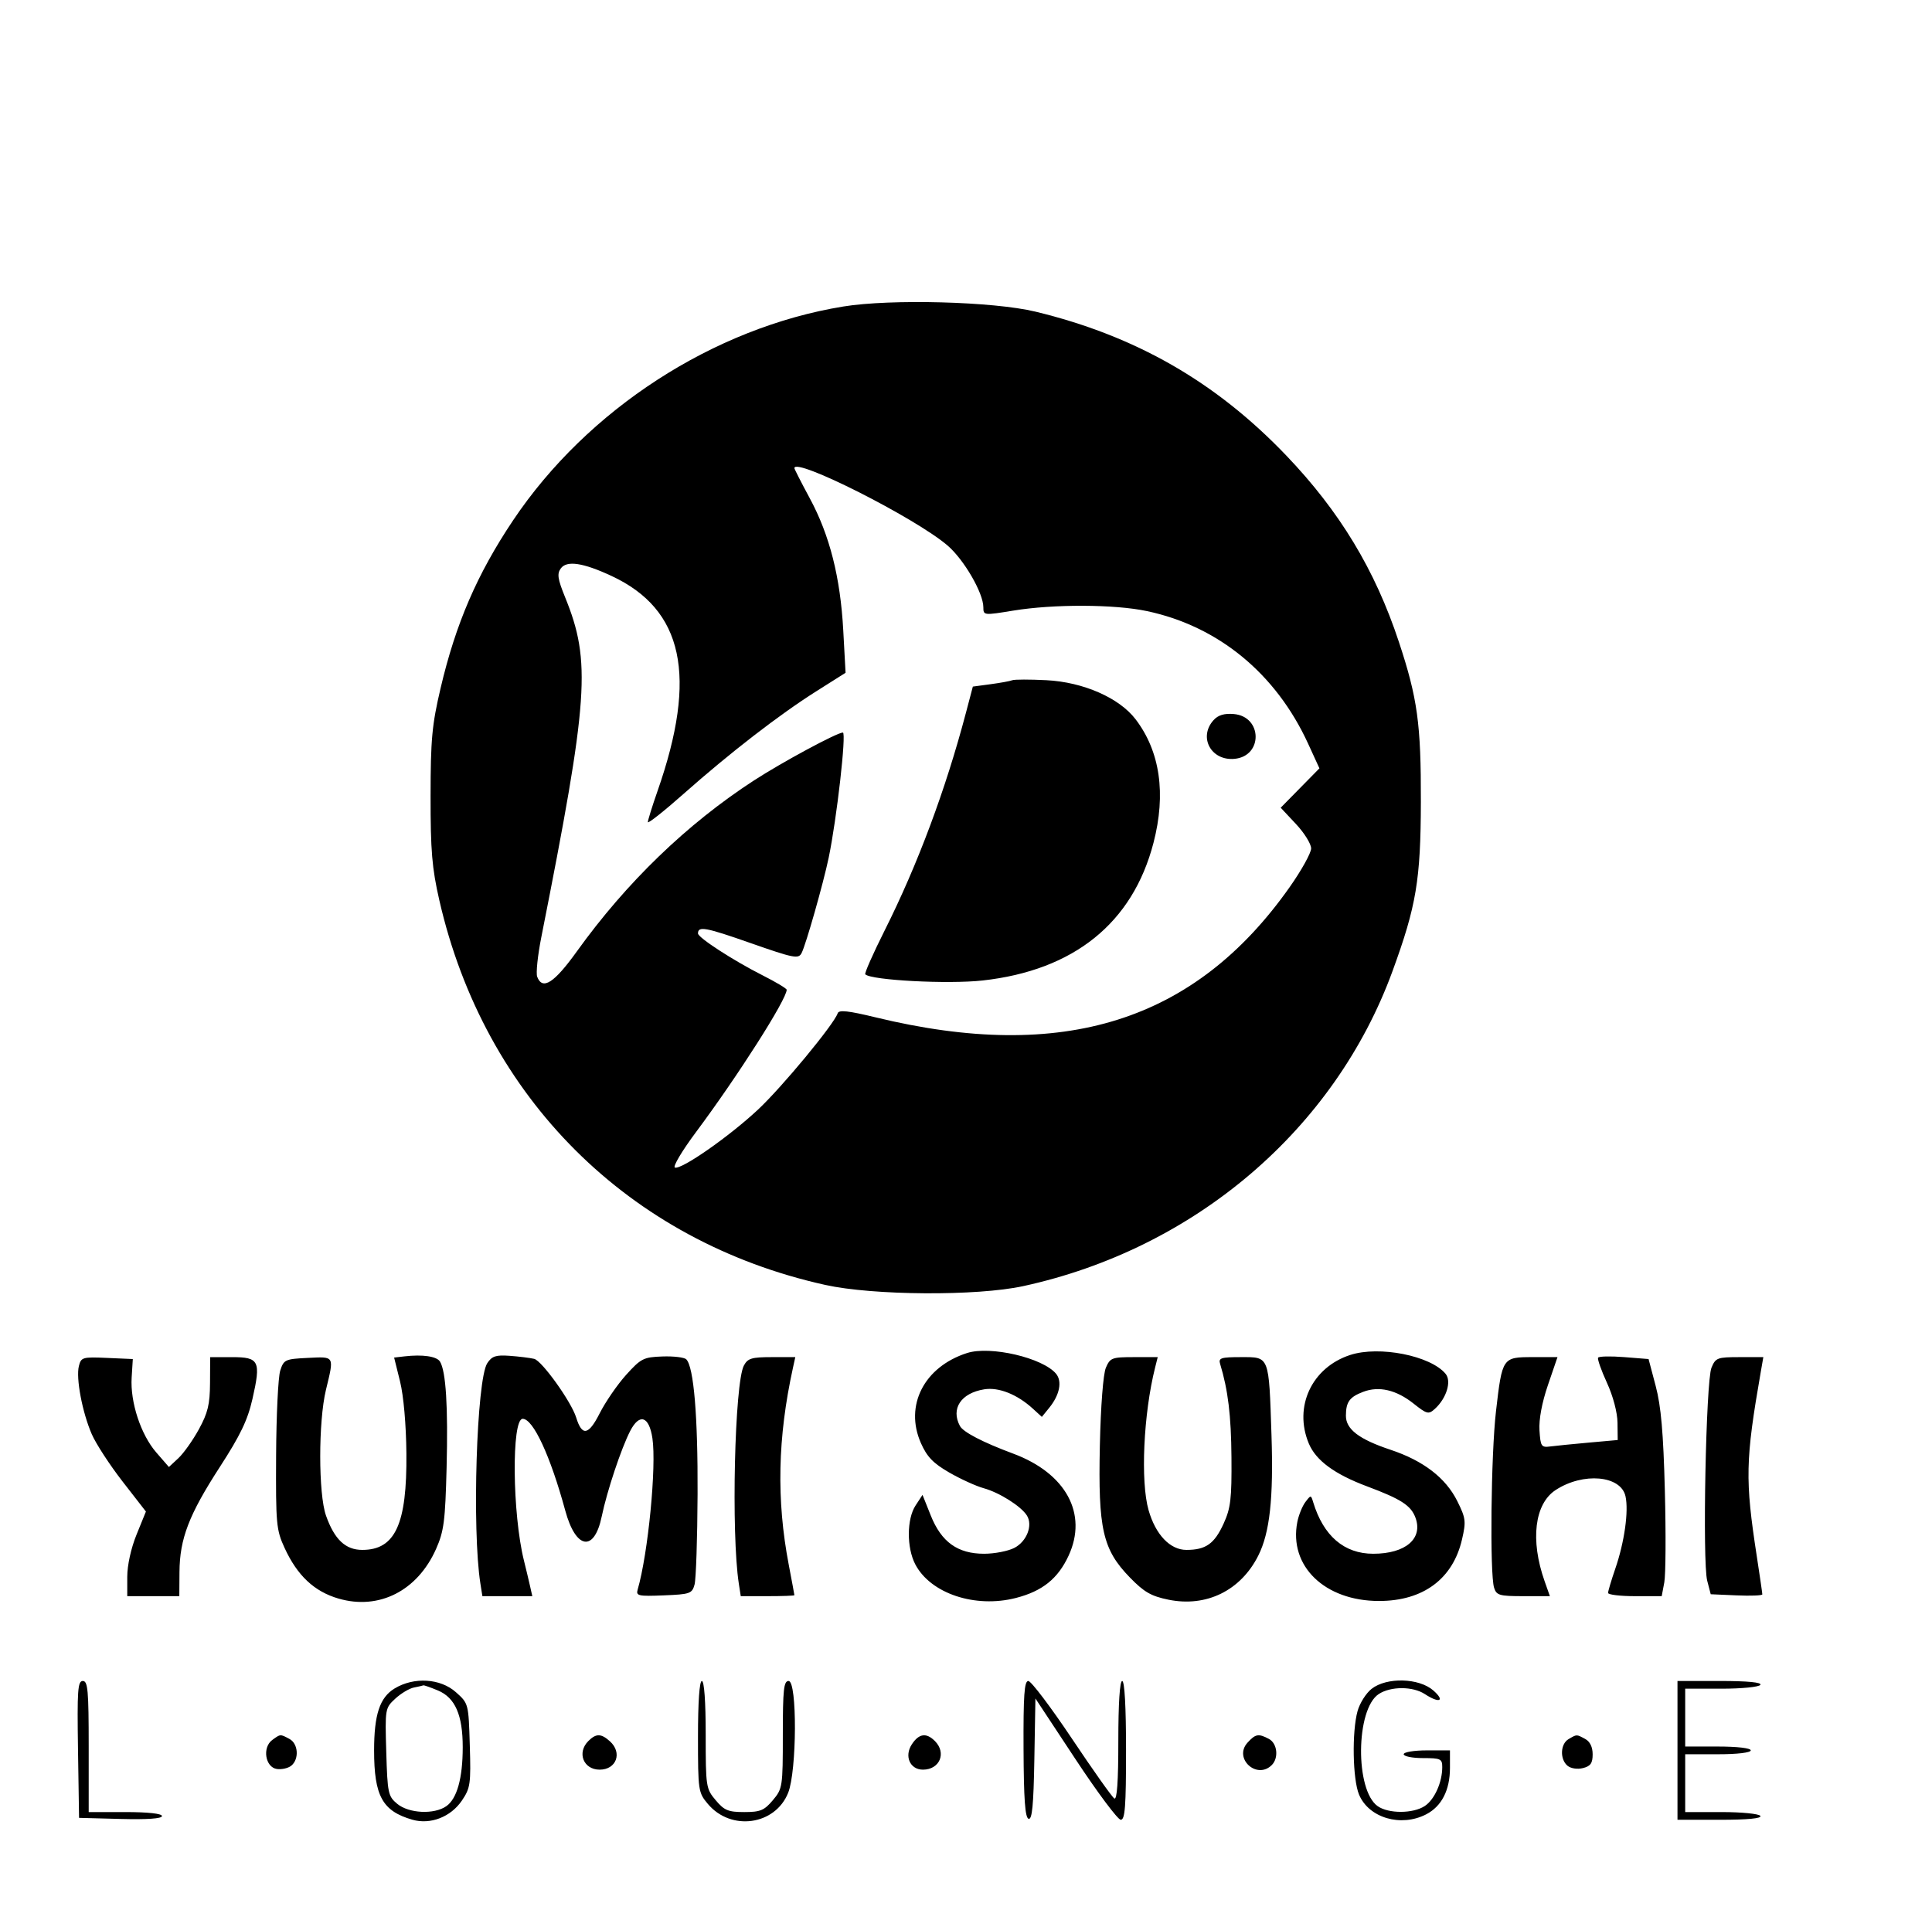 <svg xmlns="http://www.w3.org/2000/svg" width="501" height="498" viewBox="0 0 501 498" version="1.1">
	<path d="M 218.677 79.500 C 185.046 84.984, 152.312 106.196, 133.028 135 C 123.728 148.890, 118.178 161.747, 114.250 178.500 C 112.015 188.031, 111.668 191.771, 111.655 206.500 C 111.642 220.662, 112.021 225.169, 113.925 233.500 C 125.626 284.696, 163.017 321.973, 214 333.272 C 226.428 336.026, 253.323 336.194, 265.298 333.593 C 309.789 323.929, 346.123 292.927, 361.121 251.832 C 367.279 234.958, 368.404 228.234, 368.454 208 C 368.504 187.750, 367.595 181.126, 362.758 166.500 C 356.571 147.790, 347.403 132.623, 333.500 118.096 C 315.242 99.018, 294.477 87.113, 268.500 80.828 C 257.649 78.203, 230.989 77.492, 218.677 79.500 M 206 121.423 C 206 121.656, 207.800 125.183, 209.999 129.261 C 215.156 138.822, 217.924 149.750, 218.672 163.500 L 219.270 174.500 211.630 179.329 C 202.055 185.383, 189.231 195.300, 177.250 205.917 C 172.162 210.425, 168 213.716, 168 213.231 C 168 212.746, 169.138 209.090, 170.530 205.108 C 180.934 175.327, 177.230 158.071, 158.565 149.378 C 151.204 145.949, 146.972 145.318, 145.435 147.420 C 144.412 148.819, 144.608 150.151, 146.538 154.900 C 153.324 171.601, 152.664 181.037, 140.369 243.094 C 139.432 247.820, 138.952 252.433, 139.302 253.344 C 140.673 256.917, 143.684 254.992, 149.589 246.768 C 162.440 228.872, 178.138 213.714, 195.500 202.437 C 202.815 197.686, 217.074 190, 218.573 190 C 219.530 190, 216.975 212.511, 214.885 222.500 C 213.482 229.204, 208.970 245.077, 207.859 247.214 C 207.047 248.776, 205.860 248.541, 194.542 244.573 C 182.912 240.495, 181 240.148, 181 242.113 C 181 243.192, 190.224 249.172, 197.750 252.972 C 201.188 254.708, 204 256.394, 204 256.718 C 204 259.198, 191.345 279.067, 180.502 293.611 C 176.870 298.481, 174.401 302.634, 175.013 302.838 C 176.734 303.411, 189.051 294.819, 196.557 287.807 C 202.773 282, 216.275 265.674, 217.230 262.809 C 217.537 261.890, 219.987 262.155, 227.069 263.874 C 275.745 275.689, 309.865 264.958, 334.424 230.108 C 337.491 225.756, 340 221.234, 340 220.059 C 340 218.884, 338.223 216.027, 336.052 213.711 L 332.104 209.500 337.127 204.393 L 342.149 199.286 339.219 192.893 C 330.885 174.714, 315.948 162.426, 297.412 158.499 C 288.995 156.716, 273.222 156.660, 262.750 158.376 C 255.115 159.627, 255 159.615, 255 157.519 C 255 153.802, 249.970 145.130, 245.688 141.465 C 237.317 134.299, 206 118.485, 206 121.423 M 262.500 176.434 C 261.950 176.659, 259.424 177.121, 256.887 177.462 L 252.275 178.081 250.505 184.791 C 245.216 204.846, 237.972 224.255, 229.384 241.381 C 226.383 247.365, 224.130 252.464, 224.378 252.711 C 225.923 254.257, 245.849 255.305, 254.800 254.312 C 278.475 251.685, 293.715 239.410, 299.116 218.620 C 302.422 205.894, 300.832 194.890, 294.483 186.567 C 290.235 180.997, 280.917 176.912, 271.351 176.425 C 267.033 176.206, 263.050 176.210, 262.500 176.434 M 314.699 186.780 C 310.693 191.206, 314.059 197.405, 320.150 196.820 C 327.549 196.110, 327.365 185.827, 319.942 185.201 C 317.467 184.993, 315.885 185.470, 314.699 186.780 M 250.764 350.941 C 239.638 354.515, 234.498 364.554, 238.806 374.295 C 240.386 377.867, 241.986 379.529, 246.163 381.936 C 249.098 383.628, 253.120 385.459, 255.099 386.004 C 259.163 387.124, 264.817 390.702, 266.303 393.095 C 267.882 395.636, 266.252 399.818, 263.035 401.482 C 261.420 402.317, 257.894 403, 255.198 403 C 248.345 403, 244.116 399.967, 241.362 393.077 L 239.224 387.729 237.420 390.482 C 235.123 393.987, 235.090 401.434, 237.352 405.754 C 241.311 413.316, 252.859 417.177, 263.425 414.470 C 270.301 412.708, 274.341 409.468, 277.104 403.500 C 282.135 392.635, 276.429 382.121, 262.737 377.028 C 254.872 374.102, 249.781 371.460, 248.925 369.860 C 246.520 365.367, 249.194 361.330, 255.221 360.352 C 258.975 359.742, 263.761 361.645, 267.835 365.367 L 270.170 367.500 272.098 365.124 C 274.785 361.811, 275.490 358.297, 273.862 356.324 C 270.436 352.175, 256.809 348.999, 250.764 350.941 M 350.143 351.437 C 340.178 354.673, 335.409 364.862, 339.394 374.400 C 341.237 378.812, 346.081 382.371, 354.559 385.542 C 363.257 388.796, 365.844 390.459, 367.021 393.556 C 369.106 399.040, 364.528 403, 356.101 403 C 348.557 403, 343.179 398.373, 340.521 389.597 C 339.955 387.725, 339.921 387.725, 338.504 389.597 C 337.711 390.643, 336.774 392.962, 336.420 394.750 C 334.159 406.184, 343.527 415.250, 357.603 415.250 C 369.049 415.250, 376.759 409.530, 379.124 399.282 C 380.205 394.600, 380.105 393.790, 377.900 389.349 C 374.912 383.331, 369.112 378.866, 360.606 376.035 C 352.411 373.308, 348.995 370.698, 349.015 367.177 C 349.036 363.616, 349.959 362.346, 353.510 360.996 C 357.592 359.444, 362.088 360.494, 366.550 364.040 C 370.017 366.795, 370.448 366.905, 372.064 365.442 C 375.098 362.697, 376.464 358.265, 374.872 356.337 C 370.983 351.626, 357.679 348.990, 350.143 351.437 M 104.852 351.807 L 102.204 352.113 103.738 358.307 C 104.658 362.019, 105.318 369.508, 105.386 377 C 105.553 395.322, 102.498 402, 93.952 402 C 89.582 402, 86.721 399.295, 84.534 393.096 C 82.549 387.470, 82.541 368.697, 84.520 360.500 C 86.677 351.567, 86.845 351.864, 79.818 352.202 C 73.934 352.486, 73.590 352.645, 72.667 355.500 C 72.134 357.150, 71.654 367.050, 71.599 377.500 C 71.506 395.328, 71.642 396.808, 73.801 401.500 C 77.104 408.675, 81.497 412.798, 87.790 414.627 C 98.301 417.683, 108.269 412.605, 113.084 401.742 C 115.118 397.152, 115.457 394.531, 115.810 380.679 C 116.213 364.850, 115.639 355.653, 114.093 353.151 C 113.253 351.791, 109.589 351.258, 104.852 351.807 M 126.358 353.577 C 123.589 357.802, 122.375 396.801, 124.577 410.750 L 125.091 414 131.564 414 L 138.038 414 137.419 411.250 C 137.078 409.738, 136.386 406.846, 135.882 404.826 C 132.846 392.674, 132.618 368, 135.541 368 C 138.262 368, 142.725 377.622, 146.577 391.792 C 149.321 401.888, 154.098 402.664, 156.036 393.328 C 157.404 386.737, 161.105 375.632, 163.433 371.129 C 165.832 366.490, 168.316 367.304, 169.177 373.013 C 170.273 380.276, 168.068 402.948, 165.357 412.295 C 164.885 413.924, 165.513 414.063, 172.126 413.795 C 178.939 413.519, 179.461 413.337, 180.108 411 C 180.489 409.625, 180.842 399.050, 180.893 387.500 C 180.981 367.310, 179.910 354.534, 177.962 352.570 C 177.455 352.059, 174.669 351.726, 171.770 351.830 C 166.876 352.006, 166.205 352.346, 162.370 356.596 C 160.098 359.114, 157.003 363.617, 155.492 366.603 C 152.615 372.290, 150.930 372.582, 149.411 367.660 C 148.148 363.567, 140.518 352.917, 138.511 352.446 C 137.405 352.186, 134.546 351.833, 132.159 351.661 C 128.575 351.404, 127.563 351.738, 126.358 353.577 M 414.414 352.139 C 414.194 352.496, 415.224 355.423, 416.703 358.644 C 418.296 362.113, 419.414 366.334, 419.446 369 L 419.500 373.500 412 374.172 C 407.875 374.541, 403.375 374.991, 402 375.172 C 399.689 375.475, 399.478 375.160, 399.214 371 C 399.035 368.165, 399.845 363.817, 401.405 359.250 L 403.881 352 397.476 352 C 389.604 352, 389.553 352.074, 387.933 366.049 C 386.634 377.249, 386.304 408.231, 387.445 411.825 C 388.065 413.781, 388.828 414, 395.023 414 L 401.911 414 400.543 410.121 C 396.788 399.478, 397.924 390.062, 403.396 386.476 C 410.534 381.800, 420.330 382.675, 421.521 388.096 C 422.372 391.971, 421.245 399.975, 418.880 406.850 C 417.846 409.855, 417 412.693, 417 413.157 C 417 413.620, 420.130 414, 423.955 414 L 430.909 414 431.579 410.430 C 431.948 408.466, 432.014 397.779, 431.726 386.680 C 431.335 371.569, 430.738 364.742, 429.352 359.500 L 427.500 352.500 421.157 351.995 C 417.669 351.718, 414.634 351.783, 414.414 352.139 M 20.455 354.323 C 19.663 357.478, 21.340 366.331, 23.803 372 C 24.879 374.475, 28.476 380, 31.798 384.277 L 37.838 392.054 35.419 398.007 C 33.972 401.568, 33 405.978, 33 408.980 L 33 414 39.750 414 L 46.500 414 46.541 407.750 C 46.598 399.106, 48.989 392.874, 56.990 380.516 C 62.343 372.247, 64.217 368.342, 65.466 362.848 C 67.706 353.001, 67.218 351.999, 60.183 352.005 L 54.500 352.010 54.464 358.755 C 54.434 364.240, 53.896 366.471, 51.583 370.699 C 50.018 373.558, 47.627 376.933, 46.270 378.199 L 43.802 380.500 40.534 376.737 C 36.513 372.108, 33.744 363.686, 34.141 357.297 L 34.440 352.500 27.750 352.205 C 21.403 351.925, 21.030 352.034, 20.455 354.323 M 192.903 354.182 C 190.493 358.684, 189.584 397.796, 191.588 410.750 L 192.091 414 199.045 414 C 202.870 414, 206 413.887, 206 413.750 C 206 413.613, 205.342 410.065, 204.539 405.866 C 201.312 389.005, 201.657 372.851, 205.630 354.750 L 206.233 352 200.152 352 C 194.925 352, 193.906 352.307, 192.903 354.182 M 286.772 354.750 C 286.077 356.373, 285.437 364.669, 285.211 374.988 C 284.737 396.587, 285.945 401.895, 292.982 409.140 C 296.687 412.953, 298.490 413.993, 303.003 414.915 C 312.829 416.923, 321.732 412.554, 326.291 403.487 C 329.279 397.545, 330.259 388.632, 329.720 372.298 C 329.032 351.471, 329.238 352, 321.816 352 C 316.613 352, 315.932 352.220, 316.396 353.750 C 318.456 360.543, 319.255 367.129, 319.339 378 C 319.422 388.742, 319.137 391.156, 317.312 395.164 C 314.917 400.425, 312.692 402, 307.655 402 C 303.425 402, 299.666 398.053, 297.849 391.705 C 295.720 384.268, 296.518 366.736, 299.533 354.725 L 300.217 352 294.084 352 C 288.345 352, 287.875 352.177, 286.772 354.750 M 443.813 354.750 C 442.376 358.221, 441.440 405.123, 442.709 410 L 443.620 413.500 450.310 413.796 C 453.990 413.958, 457 413.841, 457 413.535 C 457 413.229, 456.360 408.821, 455.578 403.739 C 452.494 383.707, 452.598 378.836, 456.610 355.750 L 457.262 352 451.106 352 C 445.333 352, 444.880 352.171, 443.813 354.750 M 20.227 453.750 L 20.500 471.500 31.250 471.784 C 38.168 471.966, 42 471.699, 42 471.034 C 42 470.395, 38.374 470, 32.500 470 L 23 470 23 453 C 23 438.441, 22.781 436, 21.477 436 C 20.160 436, 19.991 438.400, 20.227 453.750 M 102.311 437.952 C 98.475 440.291, 97.011 444.724, 97.011 454 C 97.011 465.846, 99.171 469.755, 106.949 471.985 C 111.616 473.324, 116.908 471.269, 119.790 467 C 121.976 463.762, 122.129 462.690, 121.827 452.666 C 121.501 441.858, 121.492 441.825, 118.234 438.916 C 114.196 435.310, 107.326 434.894, 102.311 437.952 M 181 450.423 C 181 464.446, 181.071 464.931, 183.564 467.894 C 189.559 475.018, 201.010 473.431, 204.380 465.009 C 206.651 459.332, 206.748 436, 204.500 436 C 203.238 436, 203 438.214, 203 449.923 C 203 463.443, 202.925 463.936, 200.411 466.923 C 198.179 469.576, 197.157 470, 193 470 C 188.843 470, 187.821 469.576, 185.589 466.923 C 183.075 463.936, 183 463.443, 183 449.923 C 183 441.308, 182.619 436, 182 436 C 181.380 436, 181 441.474, 181 450.423 M 265.422 453.665 C 265.479 466.652, 265.824 471.439, 266.724 471.740 C 267.648 472.049, 268.016 468.270, 268.224 456.342 L 268.500 440.535 278.881 456.268 C 284.590 464.920, 289.878 472, 290.631 472 C 291.739 472, 292 468.570, 292 454 C 292 442.667, 291.630 436, 291 436 C 290.376 436, 290 441.853, 290 451.559 C 290 462.076, 289.663 466.910, 288.960 466.475 C 288.388 466.122, 283.431 459.120, 277.944 450.916 C 272.457 442.712, 267.378 436, 266.656 436 C 265.621 436, 265.361 439.718, 265.422 453.665 M 355.669 438.045 C 354.239 439.171, 352.606 441.758, 352.040 443.795 C 350.548 449.167, 350.765 461.502, 352.421 465.466 C 354.952 471.524, 363.286 473.972, 369.839 470.583 C 373.843 468.513, 376 464.299, 376 458.550 L 376 454 370 454 C 366.667 454, 364 454.444, 364 455 C 364 455.550, 366.250 456, 369 456 C 373.582 456, 374 456.197, 374 458.351 C 374 462.295, 371.979 466.784, 369.460 468.434 C 366.413 470.431, 360.087 470.450, 357.261 468.471 C 351.367 464.342, 351.559 443.301, 357.527 439.391 C 360.644 437.348, 366.363 437.353, 369.488 439.400 C 373.274 441.881, 374.828 441.225, 371.694 438.468 C 367.969 435.191, 359.580 434.969, 355.669 438.045 M 435 454 L 435 472 446.059 472 C 453.177 472, 456.898 471.644, 456.500 471 C 456.159 470.448, 451.656 470, 446.441 470 L 437 470 437 462.500 L 437 455 445.500 455 C 450.500 455, 454 454.588, 454 454 C 454 453.412, 450.500 453, 445.500 453 L 437 453 437 445.500 L 437 438 446.441 438 C 451.656 438, 456.159 437.552, 456.500 437 C 456.898 436.356, 453.177 436, 446.059 436 L 435 436 435 454 M 107.333 437.695 C 106.141 437.927, 103.965 439.230, 102.497 440.590 C 99.864 443.031, 99.834 443.208, 100.165 454.421 C 100.480 465.117, 100.646 465.900, 103 467.856 C 106.020 470.366, 112.581 470.682, 115.739 468.471 C 118.508 466.531, 119.987 461.229, 119.994 453.218 C 120.002 444.844, 118.036 440.331, 113.568 438.464 C 111.641 437.659, 109.937 437.061, 109.782 437.136 C 109.627 437.211, 108.525 437.463, 107.333 437.695 M 70.605 451.299 C 67.960 453.234, 68.783 458.398, 71.805 458.827 C 73.073 459.006, 74.760 458.614, 75.555 457.954 C 77.622 456.239, 77.340 452.252, 75.066 451.035 C 72.650 449.742, 72.742 449.737, 70.605 451.299 M 152.571 451.571 C 149.551 454.592, 151.289 459, 155.500 459 C 159.849 459, 161.443 454.616, 158.171 451.655 C 155.888 449.589, 154.574 449.569, 152.571 451.571 M 236.452 452.433 C 234.440 455.503, 235.976 459, 239.335 459 C 243.698 459, 245.509 454.652, 242.429 451.571 C 240.202 449.345, 238.295 449.620, 236.452 452.433 M 323.496 452.004 C 319.814 456.073, 325.916 461.684, 329.800 457.800 C 331.637 455.963, 331.228 452.192, 329.066 451.035 C 326.353 449.584, 325.562 449.721, 323.496 452.004 M 406.750 451.080 C 404.612 452.326, 404.460 456.307, 406.487 457.989 C 407.340 458.697, 409.046 458.954, 410.487 458.593 C 412.460 458.098, 413 457.328, 413 455.016 C 413 453.127, 412.306 451.699, 411.066 451.035 C 408.764 449.803, 408.946 449.801, 406.750 451.080" stroke="none" fill="black" fill-rule="evenodd"/>
</svg>